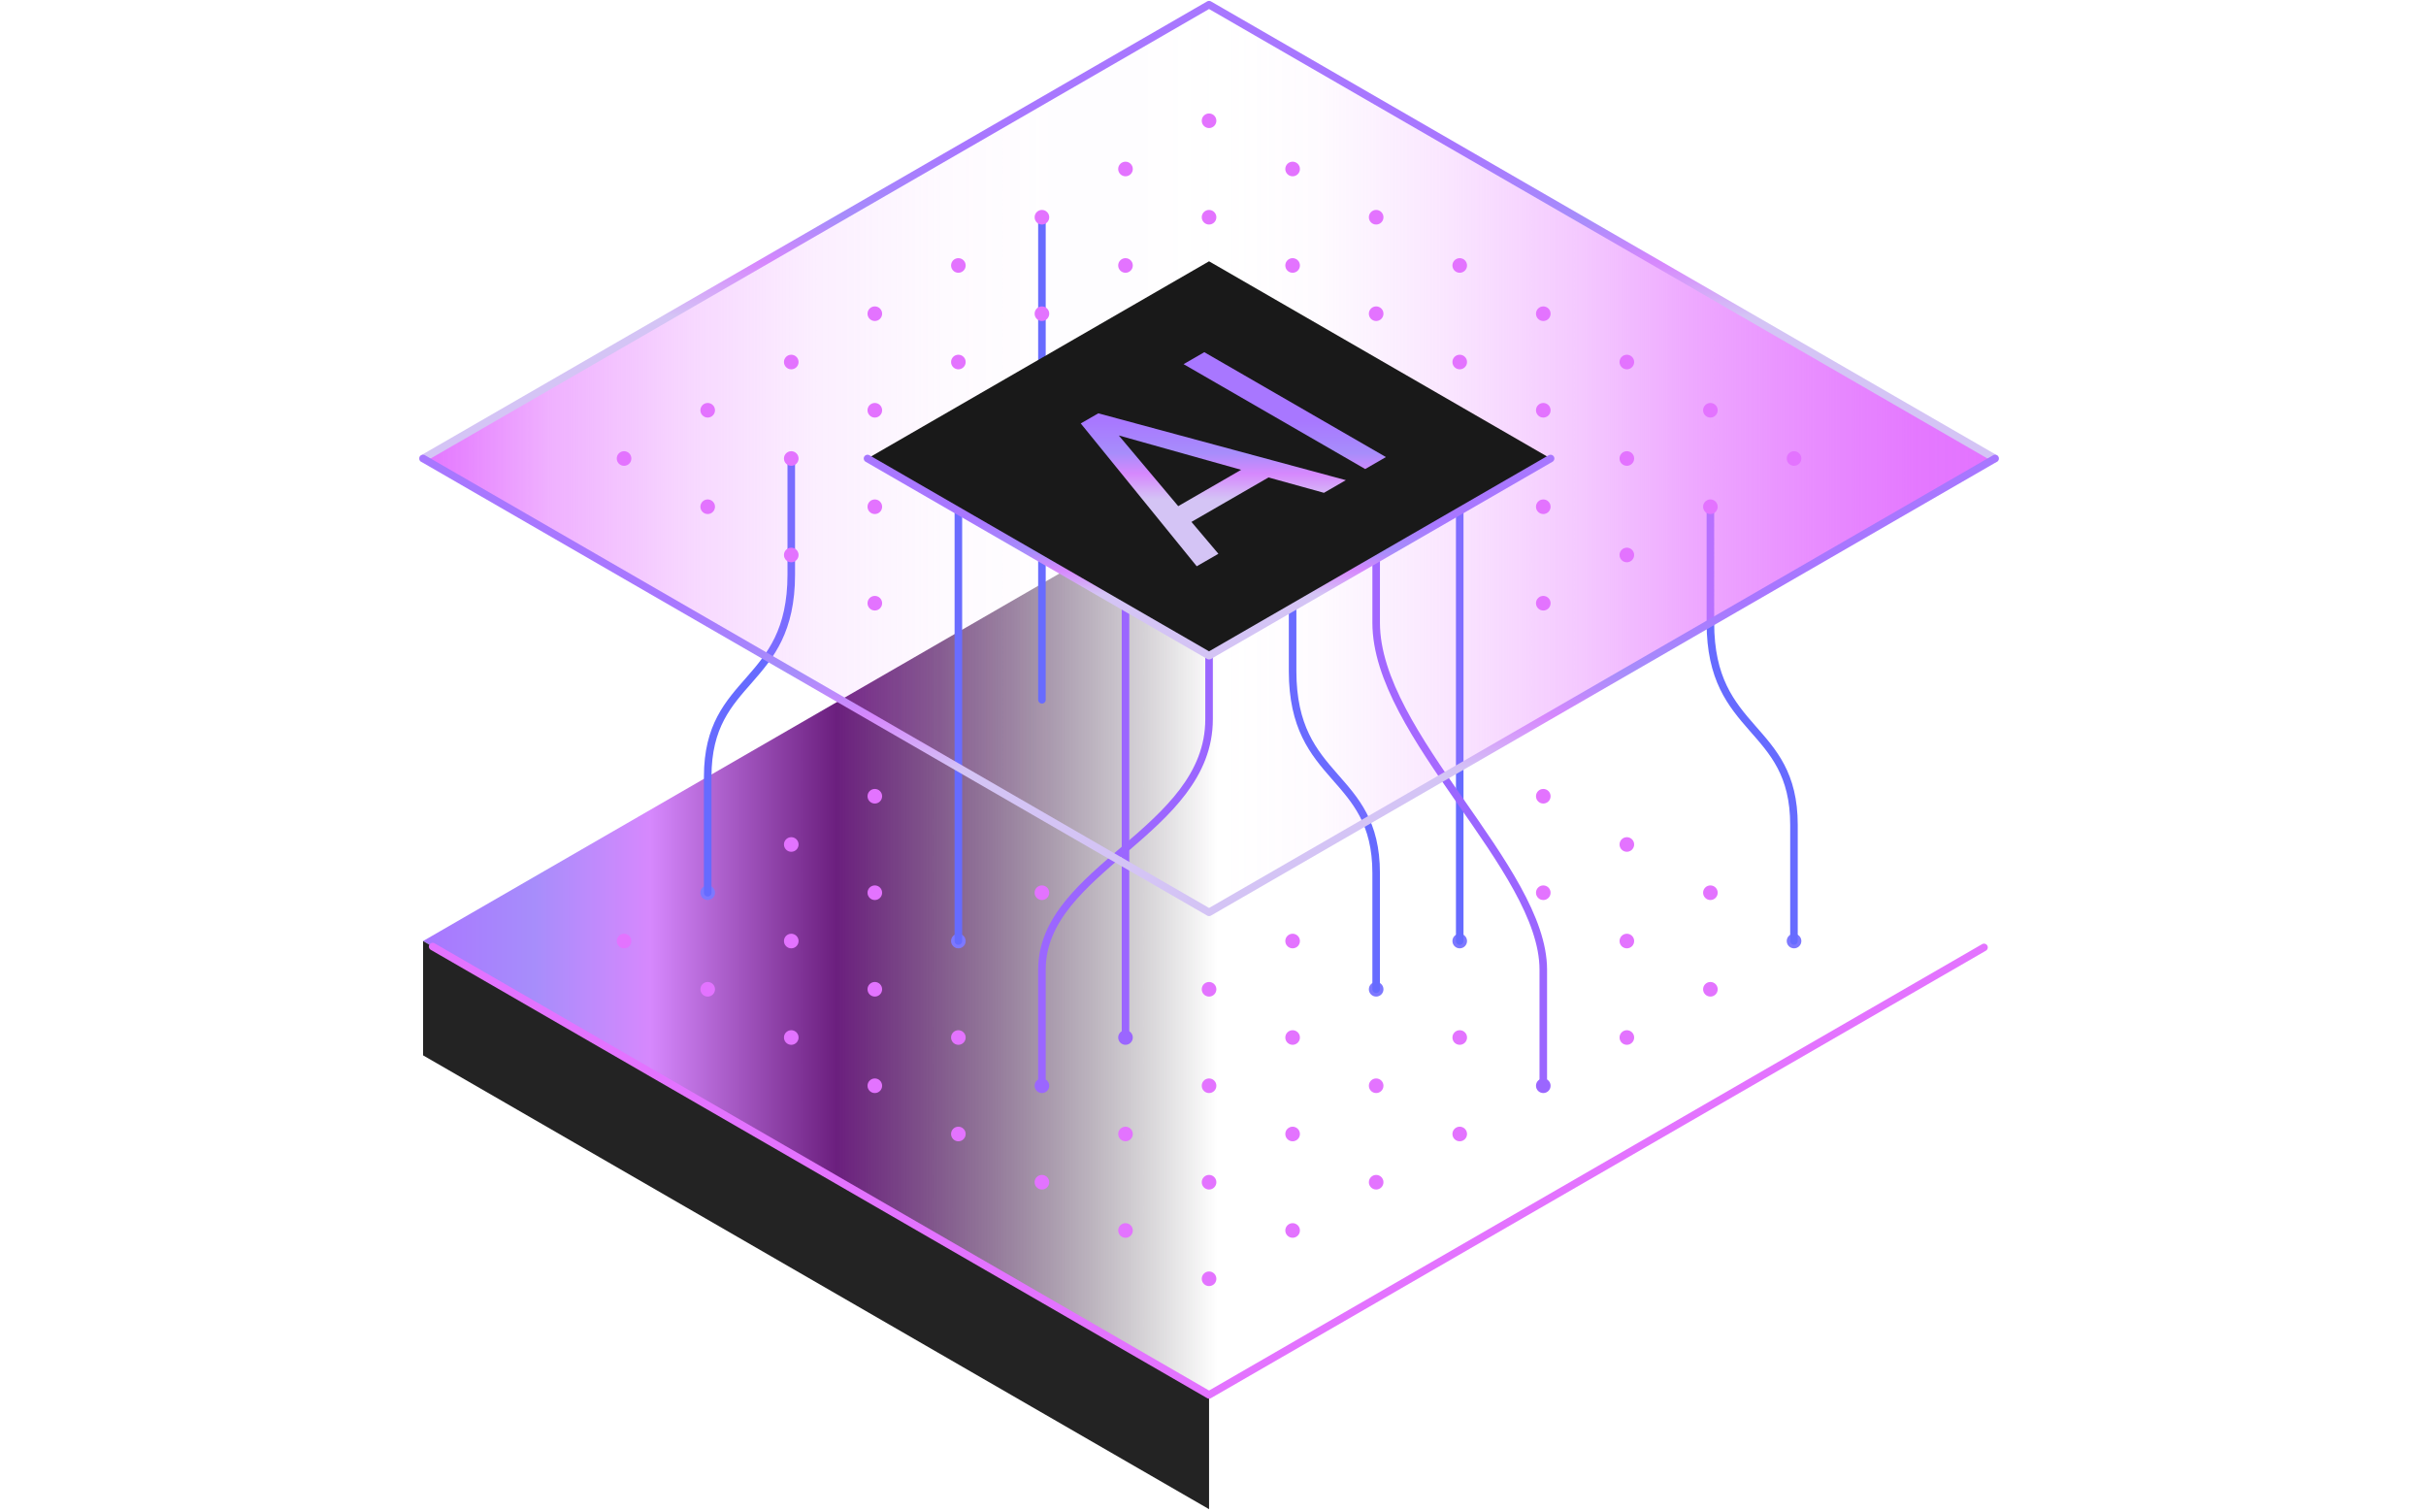 <svg width="321" height="200" viewBox="0 0 321 200" fill="none" xmlns="http://www.w3.org/2000/svg">
<path d="M159.978 64.449L55.978 124.506L159.978 184.55L263.978 124.506L159.978 64.449Z" fill="url(#paint0_linear_1287_8536)"/>
<path d="M171.035 125.472C171.568 125.472 172.001 125.039 172.001 124.505C172.001 123.972 171.568 123.539 171.035 123.539C170.501 123.539 170.068 123.972 170.068 124.505C170.068 125.039 170.501 125.472 171.035 125.472Z" fill="#E373FF"/>
<path d="M159.978 131.854C160.512 131.854 160.944 131.422 160.944 130.888C160.944 130.354 160.512 129.922 159.978 129.922C159.444 129.922 159.012 130.354 159.012 130.888C159.012 131.422 159.444 131.854 159.978 131.854Z" fill="#E373FF"/>
<path d="M182.089 131.854C182.623 131.854 183.056 131.422 183.056 130.888C183.056 130.354 182.623 129.922 182.089 129.922C181.556 129.922 181.123 130.354 181.123 130.888C181.123 131.422 181.556 131.854 182.089 131.854Z" fill="#7D78FF"/>
<path d="M171.035 138.235C171.568 138.235 172.001 137.803 172.001 137.269C172.001 136.735 171.568 136.303 171.035 136.303C170.501 136.303 170.068 136.735 170.068 137.269C170.068 137.803 170.501 138.235 171.035 138.235Z" fill="#E373FF"/>
<path d="M159.978 144.618C160.512 144.618 160.944 144.186 160.944 143.652C160.944 143.118 160.512 142.686 159.978 142.686C159.444 142.686 159.012 143.118 159.012 143.652C159.012 144.186 159.444 144.618 159.978 144.618Z" fill="#E373FF"/>
<path d="M193.146 138.235C193.68 138.235 194.112 137.803 194.112 137.269C194.112 136.735 193.68 136.303 193.146 136.303C192.612 136.303 192.18 136.735 192.18 137.269C192.18 137.803 192.612 138.235 193.146 138.235Z" fill="#E373FF"/>
<path d="M182.089 144.618C182.623 144.618 183.056 144.186 183.056 143.652C183.056 143.118 182.623 142.686 182.089 142.686C181.556 142.686 181.123 143.118 181.123 143.652C181.123 144.186 181.556 144.618 182.089 144.618Z" fill="#E373FF"/>
<path d="M171.035 151.001C171.568 151.001 172.001 150.568 172.001 150.035C172.001 149.501 171.568 149.068 171.035 149.068C170.501 149.068 170.068 149.501 170.068 150.035C170.068 150.568 170.501 151.001 171.035 151.001Z" fill="#E373FF"/>
<path d="M159.978 157.382C160.512 157.382 160.944 156.949 160.944 156.416C160.944 155.882 160.512 155.449 159.978 155.449C159.444 155.449 159.012 155.882 159.012 156.416C159.012 156.949 159.444 157.382 159.978 157.382Z" fill="#E373FF"/>
<path d="M193.146 151.001C193.68 151.001 194.112 150.568 194.112 150.035C194.112 149.501 193.68 149.068 193.146 149.068C192.612 149.068 192.18 149.501 192.18 150.035C192.18 150.568 192.612 151.001 193.146 151.001Z" fill="#E373FF"/>
<path d="M182.089 157.382C182.623 157.382 183.056 156.949 183.056 156.416C183.056 155.882 182.623 155.449 182.089 155.449C181.556 155.449 181.123 155.882 181.123 156.416C181.123 156.949 181.556 157.382 182.089 157.382Z" fill="#E373FF"/>
<path d="M204.203 144.618C204.736 144.618 205.169 144.186 205.169 143.652C205.169 143.118 204.736 142.686 204.203 142.686C203.669 142.686 203.236 143.118 203.236 143.652C203.236 144.186 203.669 144.618 204.203 144.618Z" fill="#9B66FF"/>
<path d="M171.035 163.765C171.568 163.765 172.001 163.332 172.001 162.798C172.001 162.265 171.568 161.832 171.035 161.832C170.501 161.832 170.068 162.265 170.068 162.798C170.068 163.332 170.501 163.765 171.035 163.765Z" fill="#E373FF"/>
<path d="M159.978 170.157C160.512 170.157 160.944 169.725 160.944 169.191C160.944 168.657 160.512 168.225 159.978 168.225C159.444 168.225 159.012 168.657 159.012 169.191C159.012 169.725 159.444 170.157 159.978 170.157Z" fill="#E373FF"/>
<path d="M204.203 119.079C204.736 119.079 205.169 118.646 205.169 118.113C205.169 117.579 204.736 117.146 204.203 117.146C203.669 117.146 203.236 117.579 203.236 118.113C203.236 118.646 203.669 119.079 204.203 119.079Z" fill="#E373FF"/>
<path d="M193.146 125.472C193.68 125.472 194.112 125.039 194.112 124.505C194.112 123.972 193.68 123.539 193.146 123.539C192.612 123.539 192.18 123.972 192.18 124.505C192.18 125.039 192.612 125.472 193.146 125.472Z" fill="#7D78FF"/>
<path d="M215.259 125.472C215.793 125.472 216.226 125.039 216.226 124.505C216.226 123.972 215.793 123.539 215.259 123.539C214.726 123.539 214.293 123.972 214.293 124.505C214.293 125.039 214.726 125.472 215.259 125.472Z" fill="#E373FF"/>
<path d="M215.259 138.235C215.793 138.235 216.226 137.803 216.226 137.269C216.226 136.735 215.793 136.303 215.259 136.303C214.726 136.303 214.293 136.735 214.293 137.269C214.293 137.803 214.726 138.235 215.259 138.235Z" fill="#E373FF"/>
<path d="M226.314 131.854C226.848 131.854 227.28 131.422 227.28 130.888C227.28 130.354 226.848 129.922 226.314 129.922C225.78 129.922 225.348 130.354 225.348 130.888C225.348 131.422 225.78 131.854 226.314 131.854Z" fill="#E373FF"/>
<path d="M204.203 106.313C204.736 106.313 205.169 105.881 205.169 105.347C205.169 104.814 204.736 104.381 204.203 104.381C203.669 104.381 203.236 104.814 203.236 105.347C203.236 105.881 203.669 106.313 204.203 106.313Z" fill="#E373FF"/>
<path d="M215.259 112.696C215.793 112.696 216.226 112.264 216.226 111.73C216.226 111.196 215.793 110.764 215.259 110.764C214.726 110.764 214.293 111.196 214.293 111.73C214.293 112.264 214.726 112.696 215.259 112.696Z" fill="#E373FF"/>
<path d="M226.314 119.079C226.848 119.079 227.28 118.646 227.28 118.113C227.28 117.579 226.848 117.146 226.314 117.146C225.78 117.146 225.348 117.579 225.348 118.113C225.348 118.646 225.78 119.079 226.314 119.079Z" fill="#E373FF"/>
<path d="M237.382 125.472C237.916 125.472 238.349 125.039 238.349 124.505C238.349 123.972 237.916 123.539 237.382 123.539C236.849 123.539 236.416 123.972 236.416 124.505C236.416 125.039 236.849 125.472 237.382 125.472Z" fill="#7D78FF"/>
<path d="M148.921 138.235C149.455 138.235 149.888 137.803 149.888 137.269C149.888 136.735 149.455 136.303 148.921 136.303C148.388 136.303 147.955 136.735 147.955 137.269C147.955 137.803 148.388 138.235 148.921 138.235Z" fill="#9B66FF"/>
<path d="M126.808 138.235C127.342 138.235 127.774 137.803 127.774 137.269C127.774 136.735 127.342 136.303 126.808 136.303C126.274 136.303 125.842 136.735 125.842 137.269C125.842 137.803 126.274 138.235 126.808 138.235Z" fill="#E373FF"/>
<path d="M137.865 144.618C138.398 144.618 138.831 144.186 138.831 143.652C138.831 143.118 138.398 142.686 137.865 142.686C137.331 142.686 136.898 143.118 136.898 143.652C136.898 144.186 137.331 144.618 137.865 144.618Z" fill="#9B66FF"/>
<path d="M148.921 151.001C149.455 151.001 149.888 150.568 149.888 150.035C149.888 149.501 149.455 149.068 148.921 149.068C148.388 149.068 147.955 149.501 147.955 150.035C147.955 150.568 148.388 151.001 148.921 151.001Z" fill="#E373FF"/>
<path d="M126.808 151.001C127.342 151.001 127.774 150.568 127.774 150.035C127.774 149.501 127.342 149.068 126.808 149.068C126.274 149.068 125.842 149.501 125.842 150.035C125.842 150.568 126.274 151.001 126.808 151.001Z" fill="#E373FF"/>
<path d="M137.865 157.382C138.398 157.382 138.831 156.949 138.831 156.416C138.831 155.882 138.398 155.449 137.865 155.449C137.331 155.449 136.898 155.882 136.898 156.416C136.898 156.949 137.331 157.382 137.865 157.382Z" fill="#E373FF"/>
<path d="M115.753 144.618C116.287 144.618 116.72 144.186 116.72 143.652C116.72 143.118 116.287 142.686 115.753 142.686C115.22 142.686 114.787 143.118 114.787 143.652C114.787 144.186 115.22 144.618 115.753 144.618Z" fill="#E373FF"/>
<path d="M148.921 163.765C149.455 163.765 149.888 163.332 149.888 162.798C149.888 162.265 149.455 161.832 148.921 161.832C148.388 161.832 147.955 162.265 147.955 162.798C147.955 163.332 148.388 163.765 148.921 163.765Z" fill="#E373FF"/>
<path d="M126.808 125.472C127.342 125.472 127.774 125.039 127.774 124.505C127.774 123.972 127.342 123.539 126.808 123.539C126.274 123.539 125.842 123.972 125.842 124.505C125.842 125.039 126.274 125.472 126.808 125.472Z" fill="#7D78FF"/>
<path d="M115.753 131.854C116.287 131.854 116.72 131.422 116.72 130.888C116.72 130.354 116.287 129.922 115.753 129.922C115.22 129.922 114.787 130.354 114.787 130.888C114.787 131.422 115.22 131.854 115.753 131.854Z" fill="#E373FF"/>
<path d="M137.865 119.079C138.398 119.079 138.831 118.646 138.831 118.113C138.831 117.579 138.398 117.146 137.865 117.146C137.331 117.146 136.898 117.579 136.898 118.113C136.898 118.646 137.331 119.079 137.865 119.079Z" fill="#E373FF"/>
<path d="M104.697 138.235C105.23 138.235 105.663 137.803 105.663 137.269C105.663 136.735 105.23 136.303 104.697 136.303C104.163 136.303 103.73 136.735 103.73 137.269C103.73 137.803 104.163 138.235 104.697 138.235Z" fill="#E373FF"/>
<path d="M115.753 106.313C116.287 106.313 116.72 105.881 116.72 105.347C116.72 104.814 116.287 104.381 115.753 104.381C115.22 104.381 114.787 104.814 114.787 105.347C114.787 105.881 115.22 106.313 115.753 106.313Z" fill="#E373FF"/>
<path d="M104.697 112.696C105.23 112.696 105.663 112.264 105.663 111.73C105.663 111.196 105.23 110.764 104.697 110.764C104.163 110.764 103.73 111.196 103.73 111.73C103.73 112.264 104.163 112.696 104.697 112.696Z" fill="#E373FF"/>
<path d="M93.64 119.079C94.174 119.079 94.606 118.646 94.606 118.113C94.606 117.579 94.174 117.146 93.64 117.146C93.106 117.146 92.674 117.579 92.674 118.113C92.674 118.646 93.106 119.079 93.64 119.079Z" fill="#7D78FF"/>
<path d="M115.753 119.079C116.287 119.079 116.72 118.646 116.72 118.113C116.72 117.579 116.287 117.146 115.753 117.146C115.22 117.146 114.787 117.579 114.787 118.113C114.787 118.646 115.22 119.079 115.753 119.079Z" fill="#E373FF"/>
<path d="M104.697 125.472C105.23 125.472 105.663 125.039 105.663 124.505C105.663 123.972 105.23 123.539 104.697 123.539C104.163 123.539 103.73 123.972 103.73 124.505C103.73 125.039 104.163 125.472 104.697 125.472Z" fill="#E373FF"/>
<path d="M93.64 131.854C94.174 131.854 94.606 131.422 94.606 130.888C94.606 130.354 94.174 129.922 93.64 129.922C93.106 129.922 92.674 130.354 92.674 130.888C92.674 131.422 93.106 131.854 93.64 131.854Z" fill="#E373FF"/>
<path d="M82.574 125.472C83.107 125.472 83.54 125.039 83.54 124.505C83.54 123.972 83.107 123.539 82.574 123.539C82.04 123.539 81.607 123.972 81.607 124.505C81.607 125.039 82.04 125.472 82.574 125.472Z" fill="#E373FF"/>
<path d="M226.314 67.045V82.404C226.314 97.236 237.371 95.742 237.371 109.135V124.494" stroke="#666BFF" stroke-linecap="round" stroke-linejoin="round"/>
<path d="M171.033 73.428V88.787C171.033 103.619 182.089 102.124 182.089 115.518V130.877" stroke="#666BFF" stroke-linecap="round" stroke-linejoin="round"/>
<path d="M104.697 60.662V76.022C104.697 90.853 93.641 89.359 93.641 102.752V118.112" stroke="#666BFF" stroke-linecap="round" stroke-linejoin="round"/>
<path d="M193.146 124.505V60.662" stroke="#666BFF" stroke-linecap="round" stroke-linejoin="round"/>
<path d="M126.809 124.505V60.662" stroke="#666BFF" stroke-linecap="round" stroke-linejoin="round"/>
<path d="M137.865 92.585V28.742" stroke="#666BFF" stroke-linecap="round" stroke-linejoin="round"/>
<path d="M182.09 67.045V82.404C182.09 97.236 204.202 114.888 204.202 128.292V143.652" stroke="#9B66FF" stroke-linecap="round" stroke-linejoin="round"/>
<path d="M159.978 79.809V95.168C159.978 110 137.865 114.887 137.865 128.281V143.64" stroke="#9B66FF" stroke-linecap="round" stroke-linejoin="round"/>
<path d="M148.922 137.271V73.428" stroke="#9B66FF" stroke-linecap="round" stroke-linejoin="round"/>
<path d="M159.978 0.617L55.978 60.662L159.978 120.707L263.978 60.662L159.978 0.617Z" fill="url(#paint1_linear_1287_8536)"/>
<path d="M263.978 60.662L159.978 0.617L55.978 60.662" stroke="url(#paint2_linear_1287_8536)" stroke-linecap="round" stroke-linejoin="round"/>
<path d="M159.978 55.247C160.512 55.247 160.944 54.815 160.944 54.281C160.944 53.747 160.512 53.315 159.978 53.315C159.444 53.315 159.012 53.747 159.012 54.281C159.012 54.815 159.444 55.247 159.978 55.247Z" fill="#E373FF"/>
<path d="M171.035 61.63C171.568 61.63 172.001 61.197 172.001 60.664C172.001 60.13 171.568 59.697 171.035 59.697C170.501 59.697 170.068 60.13 170.068 60.664C170.068 61.197 170.501 61.63 171.035 61.63Z" fill="#E373FF"/>
<path d="M159.978 68.011C160.512 68.011 160.944 67.578 160.944 67.044C160.944 66.511 160.512 66.078 159.978 66.078C159.444 66.078 159.012 66.511 159.012 67.044C159.012 67.578 159.444 68.011 159.978 68.011Z" fill="#E373FF"/>
<path d="M182.089 68.011C182.623 68.011 183.056 67.578 183.056 67.044C183.056 66.511 182.623 66.078 182.089 66.078C181.556 66.078 181.123 66.511 181.123 67.044C181.123 67.578 181.556 68.011 182.089 68.011Z" fill="#E373FF"/>
<path d="M171.035 74.394C171.568 74.394 172.001 73.961 172.001 73.427C172.001 72.894 171.568 72.461 171.035 72.461C170.501 72.461 170.068 72.894 170.068 73.427C170.068 73.961 170.501 74.394 171.035 74.394Z" fill="#E373FF"/>
<path d="M159.978 80.774C160.512 80.774 160.944 80.342 160.944 79.808C160.944 79.274 160.512 78.842 159.978 78.842C159.444 78.842 159.012 79.274 159.012 79.808C159.012 80.342 159.444 80.774 159.978 80.774Z" fill="#E373FF"/>
<path d="M204.203 80.774C204.736 80.774 205.169 80.342 205.169 79.808C205.169 79.274 204.736 78.842 204.203 78.842C203.669 78.842 203.236 79.274 203.236 79.808C203.236 80.342 203.669 80.774 204.203 80.774Z" fill="#E373FF"/>
<path d="M148.921 61.63C149.455 61.63 149.888 61.197 149.888 60.664C149.888 60.13 149.455 59.697 148.921 59.697C148.388 59.697 147.955 60.13 147.955 60.664C147.955 61.197 148.388 61.63 148.921 61.63Z" fill="#E373FF"/>
<path d="M182.089 42.472C182.623 42.472 183.056 42.039 183.056 41.505C183.056 40.972 182.623 40.539 182.089 40.539C181.556 40.539 181.123 40.972 181.123 41.505C181.123 42.039 181.556 42.472 182.089 42.472Z" fill="#E373FF"/>
<path d="M193.146 48.864C193.68 48.864 194.112 48.432 194.112 47.898C194.112 47.364 193.68 46.932 193.146 46.932C192.612 46.932 192.18 47.364 192.18 47.898C192.18 48.432 192.612 48.864 193.146 48.864Z" fill="#E373FF"/>
<path d="M182.089 55.247C182.623 55.247 183.056 54.815 183.056 54.281C183.056 53.747 182.623 53.315 182.089 53.315C181.556 53.315 181.123 53.747 181.123 54.281C181.123 54.815 181.556 55.247 182.089 55.247Z" fill="#E373FF"/>
<path d="M204.203 55.247C204.736 55.247 205.169 54.815 205.169 54.281C205.169 53.747 204.736 53.315 204.203 53.315C203.669 53.315 203.236 53.747 203.236 54.281C203.236 54.815 203.669 55.247 204.203 55.247Z" fill="#E373FF"/>
<path d="M193.146 61.63C193.68 61.63 194.112 61.197 194.112 60.664C194.112 60.13 193.68 59.697 193.146 59.697C192.612 59.697 192.18 60.13 192.18 60.664C192.18 61.197 192.612 61.63 193.146 61.63Z" fill="#E373FF"/>
<path d="M215.259 61.63C215.793 61.63 216.226 61.197 216.226 60.664C216.226 60.13 215.793 59.697 215.259 59.697C214.726 59.697 214.293 60.13 214.293 60.664C214.293 61.197 214.726 61.63 215.259 61.63Z" fill="#E373FF"/>
<path d="M204.203 68.011C204.736 68.011 205.169 67.578 205.169 67.044C205.169 66.511 204.736 66.078 204.203 66.078C203.669 66.078 203.236 66.511 203.236 67.044C203.236 67.578 203.669 68.011 204.203 68.011Z" fill="#E373FF"/>
<path d="M215.259 74.394C215.793 74.394 216.226 73.961 216.226 73.427C216.226 72.894 215.793 72.461 215.259 72.461C214.726 72.461 214.293 72.894 214.293 73.427C214.293 73.961 214.726 74.394 215.259 74.394Z" fill="#E373FF"/>
<path d="M226.314 68.011C226.848 68.011 227.28 67.578 227.28 67.044C227.28 66.511 226.848 66.078 226.314 66.078C225.78 66.078 225.348 66.511 225.348 67.044C225.348 67.578 225.78 68.011 226.314 68.011Z" fill="#E373FF"/>
<path d="M171.035 48.864C171.568 48.864 172.001 48.432 172.001 47.898C172.001 47.364 171.568 46.932 171.035 46.932C170.501 46.932 170.068 47.364 170.068 47.898C170.068 48.432 170.501 48.864 171.035 48.864Z" fill="#E373FF"/>
<path d="M204.203 42.472C204.736 42.472 205.169 42.039 205.169 41.505C205.169 40.972 204.736 40.539 204.203 40.539C203.669 40.539 203.236 40.972 203.236 41.505C203.236 42.039 203.669 42.472 204.203 42.472Z" fill="#E373FF"/>
<path d="M215.259 48.864C215.793 48.864 216.226 48.432 216.226 47.898C216.226 47.364 215.793 46.932 215.259 46.932C214.726 46.932 214.293 47.364 214.293 47.898C214.293 48.432 214.726 48.864 215.259 48.864Z" fill="#E373FF"/>
<path d="M226.314 55.247C226.848 55.247 227.28 54.815 227.28 54.281C227.28 53.747 226.848 53.315 226.314 53.315C225.78 53.315 225.348 53.747 225.348 54.281C225.348 54.815 225.78 55.247 226.314 55.247Z" fill="#E373FF"/>
<path d="M237.382 61.63C237.916 61.63 238.349 61.197 238.349 60.664C238.349 60.13 237.916 59.697 237.382 59.697C236.849 59.697 236.416 60.13 236.416 60.664C236.416 61.197 236.849 61.63 237.382 61.63Z" fill="#E373FF"/>
<path d="M193.146 36.089C193.68 36.089 194.112 35.656 194.112 35.123C194.112 34.589 193.68 34.156 193.146 34.156C192.612 34.156 192.18 34.589 192.18 35.123C192.18 35.656 192.612 36.089 193.146 36.089Z" fill="#E373FF"/>
<path d="M137.865 68.011C138.398 68.011 138.831 67.578 138.831 67.044C138.831 66.511 138.398 66.078 137.865 66.078C137.331 66.078 136.898 66.511 136.898 67.044C136.898 67.578 137.331 68.011 137.865 68.011Z" fill="#E373FF"/>
<path d="M148.921 74.394C149.455 74.394 149.888 73.961 149.888 73.427C149.888 72.894 149.455 72.461 148.921 72.461C148.388 72.461 147.955 72.894 147.955 73.427C147.955 73.961 148.388 74.394 148.921 74.394Z" fill="#E373FF"/>
<path d="M115.753 80.774C116.287 80.774 116.72 80.342 116.72 79.808C116.72 79.274 116.287 78.842 115.753 78.842C115.22 78.842 114.787 79.274 114.787 79.808C114.787 80.342 115.22 80.774 115.753 80.774Z" fill="#E373FF"/>
<path d="M126.808 61.63C127.342 61.63 127.774 61.197 127.774 60.664C127.774 60.13 127.342 59.697 126.808 59.697C126.274 59.697 125.842 60.13 125.842 60.664C125.842 61.197 126.274 61.63 126.808 61.63Z" fill="#E373FF"/>
<path d="M115.753 68.011C116.287 68.011 116.72 67.578 116.72 67.044C116.72 66.511 116.287 66.078 115.753 66.078C115.22 66.078 114.787 66.511 114.787 67.044C114.787 67.578 115.22 68.011 115.753 68.011Z" fill="#E373FF"/>
<path d="M148.921 48.864C149.455 48.864 149.888 48.432 149.888 47.898C149.888 47.364 149.455 46.932 148.921 46.932C148.388 46.932 147.955 47.364 147.955 47.898C147.955 48.432 148.388 48.864 148.921 48.864Z" fill="#E373FF"/>
<path d="M137.865 55.247C138.398 55.247 138.831 54.815 138.831 54.281C138.831 53.747 138.398 53.315 137.865 53.315C137.331 53.315 136.898 53.747 136.898 54.281C136.898 54.815 137.331 55.247 137.865 55.247Z" fill="#E373FF"/>
<path d="M159.978 42.472C160.512 42.472 160.944 42.039 160.944 41.505C160.944 40.972 160.512 40.539 159.978 40.539C159.444 40.539 159.012 40.972 159.012 41.505C159.012 42.039 159.444 42.472 159.978 42.472Z" fill="#E373FF"/>
<path d="M104.697 74.394C105.23 74.394 105.663 73.961 105.663 73.427C105.663 72.894 105.23 72.461 104.697 72.461C104.163 72.461 103.73 72.894 103.73 73.427C103.73 73.961 104.163 74.394 104.697 74.394Z" fill="#E373FF"/>
<path d="M126.808 36.089C127.342 36.089 127.774 35.656 127.774 35.123C127.774 34.589 127.342 34.156 126.808 34.156C126.274 34.156 125.842 34.589 125.842 35.123C125.842 35.656 126.274 36.089 126.808 36.089Z" fill="#E373FF"/>
<path d="M115.753 42.472C116.287 42.472 116.72 42.039 116.72 41.505C116.72 40.972 116.287 40.539 115.753 40.539C115.22 40.539 114.787 40.972 114.787 41.505C114.787 42.039 115.22 42.472 115.753 42.472Z" fill="#E373FF"/>
<path d="M104.697 48.864C105.23 48.864 105.663 48.432 105.663 47.898C105.663 47.364 105.23 46.932 104.697 46.932C104.163 46.932 103.73 47.364 103.73 47.898C103.73 48.432 104.163 48.864 104.697 48.864Z" fill="#E373FF"/>
<path d="M93.64 55.247C94.174 55.247 94.606 54.815 94.606 54.281C94.606 53.747 94.174 53.315 93.64 53.315C93.106 53.315 92.674 53.747 92.674 54.281C92.674 54.815 93.106 55.247 93.64 55.247Z" fill="#E373FF"/>
<path d="M126.808 48.864C127.342 48.864 127.774 48.432 127.774 47.898C127.774 47.364 127.342 46.932 126.808 46.932C126.274 46.932 125.842 47.364 125.842 47.898C125.842 48.432 126.274 48.864 126.808 48.864Z" fill="#E373FF"/>
<path d="M115.753 55.247C116.287 55.247 116.72 54.815 116.72 54.281C116.72 53.747 116.287 53.315 115.753 53.315C115.22 53.315 114.787 53.747 114.787 54.281C114.787 54.815 115.22 55.247 115.753 55.247Z" fill="#E373FF"/>
<path d="M137.865 42.472C138.398 42.472 138.831 42.039 138.831 41.505C138.831 40.972 138.398 40.539 137.865 40.539C137.331 40.539 136.898 40.972 136.898 41.505C136.898 42.039 137.331 42.472 137.865 42.472Z" fill="#E373FF"/>
<path d="M104.697 61.63C105.23 61.63 105.663 61.197 105.663 60.664C105.663 60.13 105.23 59.697 104.697 59.697C104.163 59.697 103.73 60.13 103.73 60.664C103.73 61.197 104.163 61.63 104.697 61.63Z" fill="#E373FF"/>
<path d="M93.64 68.011C94.174 68.011 94.606 67.578 94.606 67.044C94.606 66.511 94.174 66.078 93.64 66.078C93.106 66.078 92.674 66.511 92.674 67.044C92.674 67.578 93.106 68.011 93.64 68.011Z" fill="#E373FF"/>
<path d="M171.035 36.089C171.568 36.089 172.001 35.656 172.001 35.123C172.001 34.589 171.568 34.156 171.035 34.156C170.501 34.156 170.068 34.589 170.068 35.123C170.068 35.656 170.501 36.089 171.035 36.089Z" fill="#E373FF"/>
<path d="M148.921 23.325C149.455 23.325 149.888 22.892 149.888 22.359C149.888 21.825 149.455 21.393 148.921 21.393C148.388 21.393 147.955 21.825 147.955 22.359C147.955 22.892 148.388 23.325 148.921 23.325Z" fill="#E373FF"/>
<path d="M137.865 29.708C138.398 29.708 138.831 29.275 138.831 28.742C138.831 28.208 138.398 27.775 137.865 27.775C137.331 27.775 136.898 28.208 136.898 28.742C136.898 29.275 137.331 29.708 137.865 29.708Z" fill="#E373FF"/>
<path d="M148.921 36.089C149.455 36.089 149.888 35.656 149.888 35.123C149.888 34.589 149.455 34.156 148.921 34.156C148.388 34.156 147.955 34.589 147.955 35.123C147.955 35.656 148.388 36.089 148.921 36.089Z" fill="#E373FF"/>
<path d="M159.978 29.708C160.512 29.708 160.944 29.275 160.944 28.742C160.944 28.208 160.512 27.775 159.978 27.775C159.444 27.775 159.012 28.208 159.012 28.742C159.012 29.275 159.444 29.708 159.978 29.708Z" fill="#E373FF"/>
<path d="M182.089 29.708C182.623 29.708 183.056 29.275 183.056 28.742C183.056 28.208 182.623 27.775 182.089 27.775C181.556 27.775 181.123 28.208 181.123 28.742C181.123 29.275 181.556 29.708 182.089 29.708Z" fill="#E373FF"/>
<path d="M159.978 16.944C160.512 16.944 160.944 16.512 160.944 15.978C160.944 15.444 160.512 15.012 159.978 15.012C159.444 15.012 159.012 15.444 159.012 15.978C159.012 16.512 159.444 16.944 159.978 16.944Z" fill="#E373FF"/>
<path d="M171.035 23.325C171.568 23.325 172.001 22.892 172.001 22.359C172.001 21.825 171.568 21.393 171.035 21.393C170.501 21.393 170.068 21.825 170.068 22.359C170.068 22.892 170.501 23.325 171.035 23.325Z" fill="#E373FF"/>
<path d="M82.574 61.63C83.107 61.63 83.54 61.197 83.54 60.664C83.54 60.13 83.107 59.697 82.574 59.697C82.04 59.697 81.607 60.13 81.607 60.664C81.607 61.197 82.04 61.63 82.574 61.63Z" fill="#E373FF"/>
<path d="M159.978 34.572L114.787 60.662L159.978 86.752L205.169 60.662L159.978 34.572Z" fill="#191919"/>
<path d="M114.787 60.662L159.978 86.752L205.169 60.662" stroke="url(#paint3_linear_1287_8536)" stroke-linecap="round" stroke-linejoin="round"/>
<path d="M157.652 69.056L161.213 73.27L158.348 74.921L143 56.023L145.326 54.685L178.079 63.528L175.18 65.202L167.843 63.169L157.64 69.056H157.652ZM148.045 57.629L155.899 66.966L164.225 62.157L148.045 57.618V57.629Z" fill="url(#paint4_linear_1287_8536)"/>
<path d="M159.349 46.596L183.383 60.472L180.641 62.056L156.607 48.18L159.349 46.596Z" fill="url(#paint5_linear_1287_8536)"/>
<path d="M55.978 60.662L159.978 120.707L263.978 60.662" stroke="url(#paint6_linear_1287_8536)" stroke-linecap="round" stroke-linejoin="round"/>
<path d="M55.978 139.629L159.979 199.674V184.551L55.978 124.506V139.629Z" fill="#232323"/>
<path d="M57.248 125.236L159.978 184.551L262.518 125.349" stroke="#E373FF" stroke-linecap="round" stroke-linejoin="round"/>
<defs>
<linearGradient id="paint0_linear_1287_8536" x1="56.164" y1="125.049" x2="165.471" y2="125.049" gradientUnits="userSpaceOnUse">
<stop stop-color="#A877FF"/>
<stop offset="0.133" stop-color="#A78DFB"/>
<stop offset="0.273" stop-color="#D688FD"/>
<stop offset="0.499" stop-color="#6B1F7E"/>
<stop offset="0.96" stop-color="#191919" stop-opacity="0"/>
</linearGradient>
<linearGradient id="paint1_linear_1287_8536" x1="55.978" y1="60.662" x2="263.978" y2="60.662" gradientUnits="userSpaceOnUse">
<stop stop-color="#E373FF"/>
<stop offset="0.08" stop-color="#E373FF" stop-opacity="0.562"/>
<stop offset="0.17" stop-color="#E373FF" stop-opacity="0.281"/>
<stop offset="0.25" stop-color="#E373FF" stop-opacity="0.116"/>
<stop offset="0.33" stop-color="#E373FF" stop-opacity="0.036"/>
<stop offset="0.4" stop-color="#E373FF" stop-opacity="0.01"/>
<stop offset="0.46" stop-color="#E373FF" stop-opacity="0.01"/>
<stop offset="0.51" stop-color="#E373FF" stop-opacity="0"/>
<stop offset="0.57" stop-color="#E373FF" stop-opacity="0.029"/>
<stop offset="0.65" stop-color="#E373FF" stop-opacity="0.176"/>
<stop offset="0.74" stop-color="#E373FF" stop-opacity="0.397"/>
<stop offset="0.81" stop-color="#E373FF" stop-opacity="0.624"/>
<stop offset="0.89" stop-color="#E373FF" stop-opacity="0.828"/>
<stop offset="0.95" stop-color="#E373FF" stop-opacity="0.96"/>
<stop offset="1" stop-color="#E373FF"/>
</linearGradient>
<linearGradient id="paint2_linear_1287_8536" x1="160.017" y1="19.619" x2="160.017" y2="42.882" gradientUnits="userSpaceOnUse">
<stop stop-color="#A877FF"/>
<stop offset="0.4" stop-color="#A78DFB"/>
<stop offset="0.65" stop-color="#D688FD"/>
<stop offset="0.96" stop-color="#D4C4F5"/>
</linearGradient>
<linearGradient id="paint3_linear_1287_8536" x1="159.995" y1="68.919" x2="159.995" y2="79.026" gradientUnits="userSpaceOnUse">
<stop stop-color="#A877FF"/>
<stop offset="0.4" stop-color="#A78DFB"/>
<stop offset="0.65" stop-color="#D688FD"/>
<stop offset="0.96" stop-color="#D4C4F5"/>
</linearGradient>
<linearGradient id="paint4_linear_1287_8536" x1="163.198" y1="55.56" x2="163.198" y2="66.534" gradientUnits="userSpaceOnUse">
<stop stop-color="#A877FF"/>
<stop offset="0.4" stop-color="#A78DFB"/>
<stop offset="0.65" stop-color="#D688FD"/>
<stop offset="0.96" stop-color="#D4C4F5"/>
</linearGradient>
<linearGradient id="paint5_linear_1287_8536" x1="163.199" y1="55.56" x2="163.199" y2="66.534" gradientUnits="userSpaceOnUse">
<stop stop-color="#A877FF"/>
<stop offset="0.4" stop-color="#A78DFB"/>
<stop offset="0.65" stop-color="#D688FD"/>
<stop offset="0.96" stop-color="#D4C4F5"/>
</linearGradient>
<linearGradient id="paint6_linear_1287_8536" x1="160.017" y1="79.664" x2="160.017" y2="102.927" gradientUnits="userSpaceOnUse">
<stop stop-color="#A877FF"/>
<stop offset="0.4" stop-color="#A78DFB"/>
<stop offset="0.65" stop-color="#D688FD"/>
<stop offset="0.96" stop-color="#D4C4F5"/>
</linearGradient>
</defs>
</svg>
